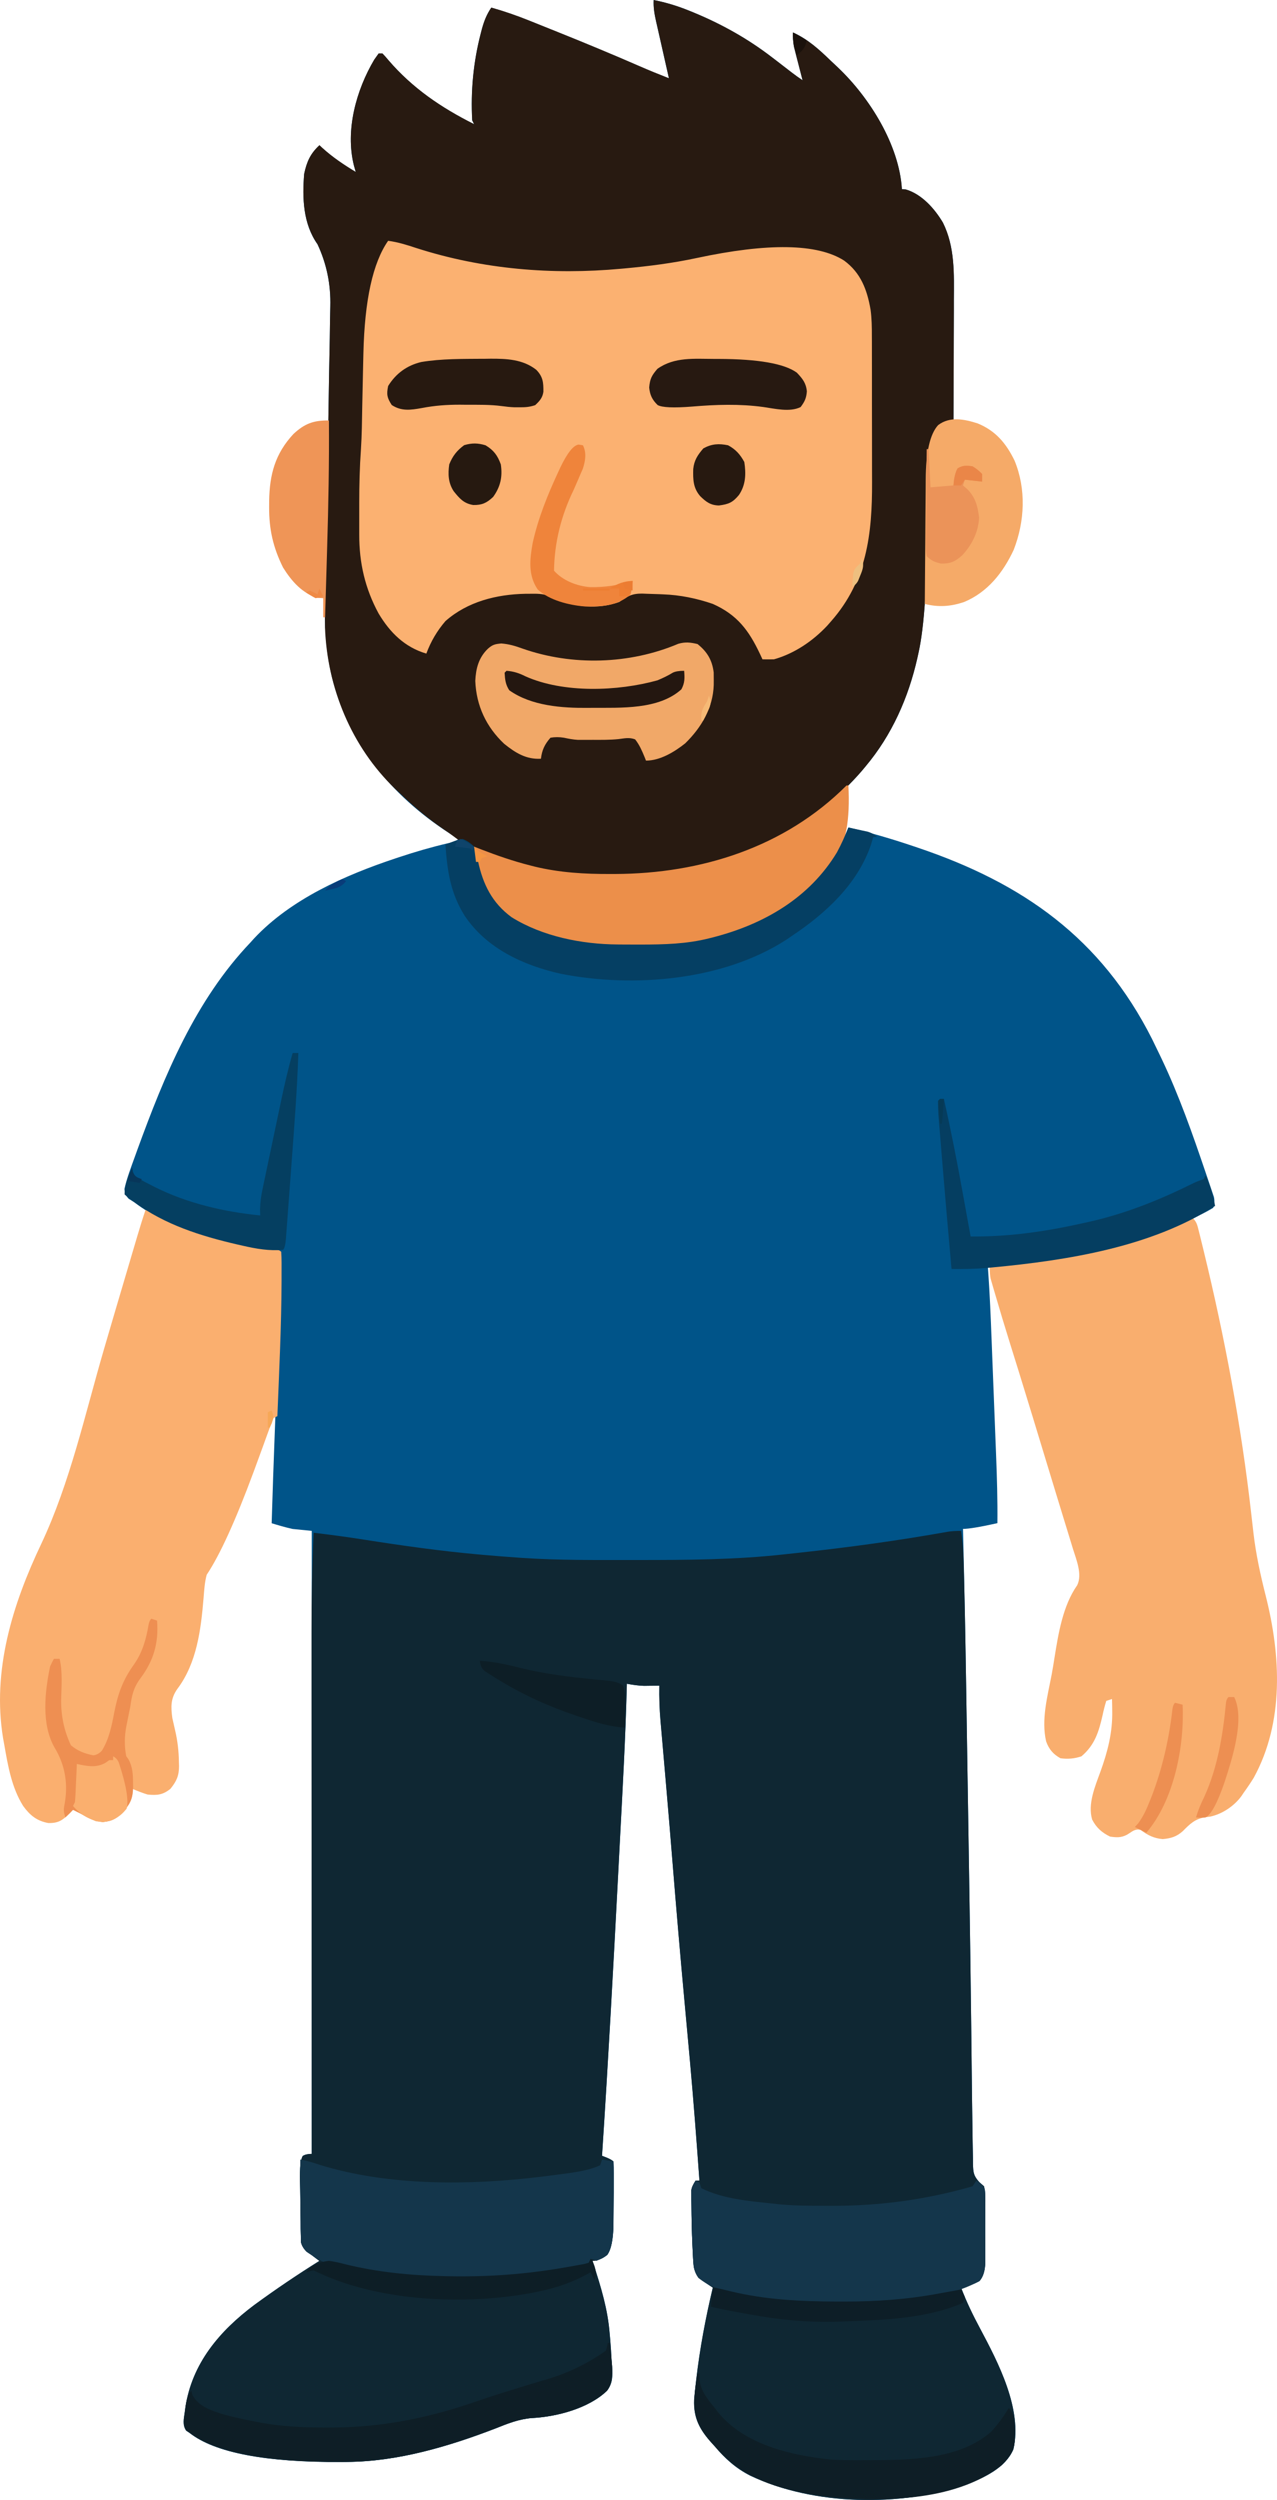 <?xml version="1.0" encoding="UTF-8"?>
<svg id="Layer_2" data-name="Layer 2" xmlns="http://www.w3.org/2000/svg" viewBox="0 0 668.65 1308.14">
  <defs>
    <style>
      .cls-1 {
        fill: #053f61;
      }

      .cls-2 {
        fill: #07365a;
      }

      .cls-3 {
        fill: #0d1e27;
      }

      .cls-4 {
        fill: #271911;
      }

      .cls-5 {
        fill: #0f446b;
      }

      .cls-6 {
        fill: #005489;
      }

      .cls-7 {
        fill: #14364b;
      }

      .cls-8 {
        fill: #f9ae6e;
      }

      .cls-9 {
        fill: #053e61;
      }

      .cls-10 {
        fill: #ef9557;
      }

      .cls-11 {
        fill: #093c79;
      }

      .cls-12 {
        fill: #261910;
      }

      .cls-13 {
        fill: #281a11;
      }

      .cls-14 {
        fill: #0f2733;
      }

      .cls-15 {
        fill: #0e1e26;
      }

      .cls-16 {
        fill: #fbb171;
      }

      .cls-17 {
        fill: #0d1e26;
      }

      .cls-18 {
        fill: #241710;
      }

      .cls-19 {
        fill: #f59643;
      }

      .cls-20 {
        fill: #faaf6f;
      }

      .cls-21 {
        fill: #ea8648;
      }

      .cls-22 {
        fill: #ef8a46;
      }

      .cls-23 {
        fill: #ef843b;
      }

      .cls-24 {
        fill: #063a56;
      }

      .cls-25 {
        fill: #eb9359;
      }

      .cls-26 {
        fill: #ec8f4a;
      }

      .cls-27 {
        fill: #f6ba76;
      }

      .cls-28 {
        fill: #ee7e32;
      }

      .cls-29 {
        fill: #053f63;
      }

      .cls-30 {
        fill: #eebf7f;
      }

      .cls-31 {
        fill: #f1a868;
      }

      .cls-32 {
        fill: #ee8f52;
      }

      .cls-33 {
        fill: #f7a857;
      }

      .cls-34 {
        fill: #1a110b;
      }

      .cls-35 {
        fill: #ed8f52;
      }

      .cls-36 {
        fill: #f5aa68;
      }

      .cls-37 {
        fill: #ec7c32;
      }

      .cls-38 {
        fill: #faaf6e;
      }

      .cls-39 {
        fill: #271910;
      }
    </style>
  </defs>
  <g id="Layer_1-2" data-name="Layer 1">
    <path class="cls-6" d="M342.23,0c6.42,1.28,12.31,3.04,18.38,5.5.86.35,1.72.7,2.61,1.06,14.79,6.13,28.33,13.69,41.02,23.44.6.46,1.19.91,1.81,1.38,2.86,2.18,5.71,4.38,8.55,6.59,1.83,1.41,3.72,2.75,5.64,4.03-.15-.58-.3-1.16-.46-1.76-.69-2.64-1.36-5.29-2.04-7.93q-.36-1.37-.72-2.76l-.68-2.69-.63-2.46c-.48-2.52-.54-4.84-.46-7.4,7.71,3.52,13.53,8.76,19.54,14.59,1.35,1.3,2.72,2.58,4.1,3.86,16.46,15.66,31.94,40.37,33.36,63.55.66.04,1.32.08,2,.12,8.36,2.44,15.16,10.07,19.48,17.38,6.36,12.8,5.8,26.78,5.72,40.71,0,1.82,0,3.64,0,5.46,0,4.75-.03,9.49-.05,14.24-.02,4.86-.03,9.72-.04,14.58-.02,9.5-.06,19.01-.1,28.51-1.11.45-2.21.9-3.36,1.36-3.96,1.78-5.4,2.98-7.64,6.64-1.62,4.8-2.26,9-2.29,14.05,0,.67-.01,1.34-.02,2.02-.01,1.44-.02,2.88-.03,4.32,0,2.3-.03,4.61-.05,6.91-.05,4.92-.08,9.83-.11,14.75q-.33,51.37-4.75,71.25c-.22,1-.44,2-.66,3.02-4.71,20.78-13.32,40.25-27.09,56.66q-1.06,1.27-2.14,2.56c-23.13,26.62-55.25,44.79-89.86,51.44q-1.16.22-2.35.45c-36.22,6.58-76.04,4.27-109.65-11.45.66,12.95,5.67,23.9,14.96,32.89,18.38,15.65,46.22,17.52,69.23,17.42.82,0,1.63,0,2.47,0,11.98-.05,23.66-.36,35.34-3.31q1.1-.27,2.21-.55c26.53-6.84,50.35-20.55,64.79-44.45,2.29-4.21,4.18-8.57,6-13,11.43,2.68,22.56,5.94,33.69,9.69.79.26,1.57.53,2.38.8,55.38,18.62,96.29,47.5,122.93,100.26,1.35,2.74,2.68,5.49,4,8.25.35.73.7,1.46,1.06,2.22,9.11,19.18,16.13,39.18,22.94,59.27.45,1.34.91,2.68,1.37,4.01.64,1.86,1.26,3.73,1.89,5.6.36,1.07.72,2.14,1.09,3.24q.65,2.67-.35,5.67c-2.3,1.39-4.52,2.59-6.94,3.75-.72.35-1.44.7-2.18,1.06-33.5,15.99-71.9,24.25-108.88,26.19.06.81.12,1.62.18,2.46.85,11.98,1.32,23.97,1.79,35.98.09,2.25.18,4.5.26,6.75.18,4.69.37,9.38.55,14.08.23,5.97.47,11.94.7,17.92.18,4.64.36,9.28.54,13.92.09,2.2.17,4.4.26,6.6.48,12.11.84,24.19.71,36.31q-13.5,3-18,3c.03,1.11.05,2.22.08,3.36.64,26.92,1.17,53.84,1.59,80.77.08,4.95.16,9.9.23,14.85.13,8.34.26,16.68.39,25.01.13,8.35.26,16.71.4,25.06.2,12.31.39,24.61.58,36.92.02,1.01.03,2.01.05,3.05.36,22.84.69,45.68.95,68.53.02,1.9.04,3.8.07,5.7.08,7.18.16,14.36.24,21.54.09,9.1.2,18.2.35,27.3.04,2.53.07,5.06.1,7.6.04,3.25.1,6.51.18,9.76,0,.92,0,1.83.01,2.78.14,4.44.22,6.14,3.28,9.56.82.73,1.64,1.46,2.49,2.2q.63,2.36.65,4.82c.02.93.03,1.86.05,2.81q-.02,1.48-.03,3c0,1.03,0,2.05.01,3.11,0,2.17,0,4.33-.03,6.5-.03,3.32,0,6.63.03,9.95,0,2.11,0,4.21-.02,6.32.01.99.02,1.98.03,3.01q-.12,6.87-3.11,10.1c-3.25,1.75-6,2.55-9.58,3.4,2.82,7.43,6.19,14.38,9.94,21.38,9.52,17.86,22.28,42.26,17.46,63.25-4.24,9.76-15.06,14.64-24.4,18.38-34.84,11.8-79.93,11.21-113.38-4.62-7.58-3.85-13.14-8.87-18.62-15.38-.47-.52-.95-1.04-1.43-1.57-6.35-7.01-9.76-13.08-9.35-22.78.2-2.56.48-5.1.78-7.65.12-1.05.23-2.09.36-3.17,1.89-16.15,4.89-32.02,8.64-47.83-.95-.63-1.91-1.26-2.89-1.91-4.15-2.79-6.1-4.2-7.11-9.09-.14-1.33-.24-2.66-.32-3.99-.04-.78-.08-1.55-.13-2.36-.04-.83-.08-1.67-.12-2.53q-.06-1.3-.12-2.63c-.3-6.85-.45-13.7-.5-20.56-.01-.95-.03-1.89-.04-2.86q0-1.32,0-2.67c0-.78,0-1.56-.01-2.36q.24-2.04,2.24-5.04h2c-1.49-20.76-3.08-41.52-4.94-62.25-.08-.94-.17-1.88-.26-2.85-.83-9.27-1.68-18.53-2.54-27.79-2.26-24.45-4.35-48.92-6.33-73.39-1.03-12.77-2.08-25.54-3.19-38.3-.18-2.06-.36-4.12-.53-6.17-.56-6.49-1.12-12.99-1.69-19.48-.2-2.34-.4-4.68-.61-7.02-.09-1.05-.19-2.09-.28-3.17-.53-6.21-.75-12.34-.63-18.57-.72.01-1.45.02-2.2.04q-1.45.01-2.93.03c-.95.01-1.9.02-2.88.04-3.08-.1-5.97-.53-8.99-1.1-.01.6-.03,1.2-.04,1.82-.69,26.68-2.18,53.32-3.58,79.97-.32,6.02-.63,12.04-.94,18.07-2.55,49.07-5.21,98.12-8.44,147.14q1.21.46,2.44.94,2.56,1.06,3.56,2.06c.1,2.04.13,4.09.13,6.13,0,1.27,0,2.55,0,3.86,0,1.38,0,2.75-.01,4.13q0,1.03,0,2.08c-.02,4.6-.06,9.2-.12,13.8,0,.92-.01,1.84-.02,2.79q-.15,11.89-3.23,16.08c-2.83,2.18-4.32,2.58-7.75,3.12.2.62.4,1.24.61,1.87,3.88,12.01,7.41,23.49,8.39,36.13.11,1.19.22,2.38.33,3.6.29,3.47.49,6.93.67,10.4.09,1.09.18,2.18.27,3.3.26,4.89.42,8.64-2.64,12.64-9.68,9.32-26.47,13.68-39.61,14.32-6.71.59-12.43,2.87-18.64,5.36-24.72,9.51-51.3,17.42-78.01,17.58q-1.19.01-2.4.02-60.03.41-79.96-15.22-.88-.59-1.78-1.19c-2.03-3.01-1.2-6.2-.72-9.62.1-.76.2-1.51.3-2.29,3.42-23.22,17.93-40.23,36.2-53.89,11.06-8.08,22.39-15.74,34-23-.56-.41-1.11-.82-1.69-1.25-.76-.58-1.53-1.16-2.31-1.75-.86-.57-1.72-1.14-2.6-1.73q-2.4-2.27-3.06-5.12c-.02-1.09-.03-2.17-.05-3.29-.03-1.21-.06-2.42-.09-3.67,0-1.28-.01-2.56-.02-3.88-.02-1.3-.04-2.6-.07-3.95-.04-2.6-.07-5.19-.09-7.79-.03-3.06-.09-6.11-.18-9.16q-.24-10.83,1.48-13.34,1.67-1.07,4.67-1.07v-326c-3.3-.33-6.6-.66-10-1-2.06-.46-4.1-.97-6.12-1.56-.93-.27-1.86-.54-2.82-.82q-1.02-.31-2.05-.62c.49-16.05,1.03-32.1,1.65-48.15.1-2.56.2-5.13.3-7.69.07-1.74.13-3.47.2-5.21.03-.86.07-1.73.1-2.62.17-4.39.34-8.77.52-13.16.87-21.74,1.46-43.41,1.23-65.17-.66-.1-1.31-.21-1.99-.32-25.92-4.14-52.67-9.46-74.01-25.68-.95-.59-1.9-1.19-2.88-1.8q-2.12-2.2-2.2-5.16c1.29-5.69,3.41-11.19,5.39-16.66.44-1.23.89-2.45,1.34-3.72,14.17-38.92,30.37-78.3,59.35-108.66.6-.66,1.19-1.32,1.8-2,19.36-20.65,47.68-33.11,74.01-41.88.69-.23,1.37-.46,2.08-.69,8.31-2.76,16.64-5.18,25.16-7.18q3.25-.57,5.95-2.25c-.63-.38-1.26-.76-1.91-1.14-31.59-19.43-55.53-47.54-64.6-83.94-2.66-11.41-3.64-22.6-3.61-34.29,0-1.07,0-2.15,0-3.25,0-2.27,0-4.54,0-6.81,0-3.37,0-6.74,0-10.11,0-11.23.16-22.43.61-33.65.75-20.06,1.13-40.12,1.42-60.19.09-6.42.2-12.83.34-19.25.14-6.3.24-12.59.31-18.89.03-2.37.08-4.74.15-7.12q.46-17.29-6.72-32.58c-7.57-10.72-8-24.18-6.97-36.79,1.34-6.33,3.22-10.59,8-15,.45.42.9.85,1.36,1.29,5.46,4.98,11.32,8.9,17.64,12.71-.32-1.16-.64-2.31-.98-3.5-4.57-18.4,1.22-39.33,10.66-55.25q1.14-1.61,2.31-3.25h2q1.45,1.47,3.12,3.5c12.56,14.63,27.69,24.91,44.88,33.5-.33-.66-.66-1.32-1-2-.85-15.27.6-30.58,4.44-45.38.21-.79.41-1.58.62-2.4,1.15-4.16,2.48-7.62,4.94-11.23,6.77,1.92,13.31,4.18,19.84,6.81.91.36,1.82.73,2.76,1.1,2.93,1.17,5.86,2.35,8.78,3.53,1,.4,2,.8,3.03,1.21,14.45,5.8,28.81,11.74,43.08,17.97,5.13,2.24,10.31,4.34,15.52,6.38-.24-1.06-.48-2.13-.73-3.23-.9-3.96-1.79-7.92-2.68-11.88-.39-1.71-.77-3.42-1.16-5.14-.56-2.46-1.12-4.93-1.67-7.39-.17-.76-.35-1.52-.53-2.31-.83-3.75-1.43-7.21-1.22-11.06Z"/>
    <path class="cls-14" d="M503.23,801c1.19,7.76,1.32,15.54,1.52,23.37.04,1.55.08,3.1.12,4.65.47,18.06.75,36.13,1.03,54.19.08,4.97.16,9.95.23,14.92.13,8.39.26,16.78.39,25.17.13,8.42.26,16.83.4,25.25.2,12.37.39,24.73.58,37.1q.02,1.52.05,3.07c.36,22.95.69,45.91.95,68.86.02,1.9.04,3.8.07,5.7q.16,14.36.24,21.53c.09,9.09.2,18.18.35,27.28.04,2.53.07,5.06.1,7.59.04,3.25.1,6.51.18,9.76,0,.92,0,1.83.01,2.78.14,4.44.22,6.15,3.28,9.56.82.73,1.64,1.46,2.49,2.2q.63,2.36.65,4.82c.02.93.03,1.86.05,2.81-.01.99-.02,1.98-.03,3,0,1.03,0,2.05.01,3.11,0,2.17,0,4.33-.03,6.5-.03,3.32,0,6.63.03,9.95,0,2.11,0,4.21-.02,6.32.01.99.02,1.98.03,3.01q-.12,6.87-3.11,10.1c-3.25,1.75-6,2.55-9.58,3.4,2.82,7.43,6.19,14.38,9.94,21.38,9.52,17.86,22.28,42.26,17.46,63.25-4.24,9.76-15.06,14.64-24.4,18.38-34.84,11.8-79.93,11.21-113.38-4.62-7.58-3.85-13.14-8.87-18.62-15.38-.47-.52-.95-1.04-1.43-1.57-6.35-7.01-9.76-13.08-9.35-22.78.2-2.56.48-5.1.78-7.65.12-1.05.23-2.09.36-3.17,1.89-16.15,4.89-32.02,8.64-47.83-.95-.63-1.91-1.26-2.89-1.91-4.15-2.79-6.1-4.2-7.11-9.09-.14-1.33-.24-2.66-.32-3.99-.04-.78-.08-1.55-.13-2.36q-.06-1.25-.12-2.53t-.12-2.63c-.3-6.85-.45-13.7-.5-20.56-.01-.95-.03-1.89-.04-2.86q0-1.32,0-2.67c0-.78,0-1.56-.01-2.36q.24-2.04,2.24-5.04h2c-1.49-20.76-3.08-41.52-4.94-62.25-.08-.94-.17-1.88-.26-2.85-.83-9.27-1.68-18.53-2.54-27.79-2.26-24.45-4.35-48.92-6.33-73.39-1.03-12.77-2.08-25.54-3.19-38.3-.18-2.06-.36-4.12-.53-6.17-.56-6.49-1.12-12.99-1.69-19.48-.2-2.34-.4-4.68-.61-7.02-.09-1.05-.19-2.09-.28-3.17-.53-6.21-.75-12.34-.63-18.57-.72.01-1.45.02-2.2.04-.97,0-1.93.02-2.93.03-.95.01-1.9.02-2.88.04-3.08-.1-5.97-.53-8.99-1.1-.01.6-.03,1.2-.04,1.82-.69,26.68-2.18,53.32-3.58,79.97-.32,6.02-.63,12.04-.94,18.07-2.55,49.07-5.21,98.12-8.44,147.14.8.31,1.61.62,2.44.94q2.56,1.06,3.56,2.06c.1,2.04.13,4.09.13,6.13,0,1.27,0,2.55,0,3.86,0,1.38,0,2.75-.01,4.13q0,1.03,0,2.08c-.02,4.6-.06,9.2-.12,13.8,0,.92-.01,1.84-.02,2.79q-.15,11.89-3.23,16.08c-2.83,2.18-4.32,2.58-7.75,3.12.2.62.4,1.24.61,1.87,3.88,12.01,7.41,23.49,8.39,36.13.11,1.19.22,2.38.33,3.6.29,3.47.49,6.93.67,10.4.09,1.09.18,2.18.27,3.3.26,4.89.42,8.64-2.64,12.64-9.68,9.32-26.47,13.68-39.61,14.32-6.71.59-12.43,2.87-18.64,5.36-24.72,9.51-51.3,17.42-78.01,17.58-.79,0-1.59.01-2.4.02q-60.03.41-79.96-15.22c-.59-.39-1.17-.78-1.78-1.19-2.03-3.01-1.2-6.2-.72-9.62.1-.76.2-1.51.3-2.29,3.42-23.22,17.93-40.23,36.2-53.89,11.06-8.08,22.39-15.74,34-23-.56-.41-1.11-.83-1.69-1.25-.76-.58-1.53-1.15-2.31-1.75q-1.29-.85-2.6-1.73-2.4-2.27-3.06-5.12c-.02-1.09-.03-2.17-.05-3.29q-.04-1.81-.09-3.67c0-1.28-.01-2.56-.02-3.88-.02-1.3-.04-2.6-.07-3.95-.04-2.6-.07-5.19-.09-7.79-.03-3.06-.09-6.11-.18-9.16q-.24-10.83,1.48-13.34,1.67-1.07,4.67-1.07c0-.62,0-1.25,0-1.89-.02-37.02-.04-74.04-.05-111.06,0-4.46,0-8.92,0-13.37,0-.89,0-1.77,0-2.69,0-14.32-.01-28.63-.02-42.95,0-14.72-.01-29.44-.02-44.16,0-9.06,0-18.12-.01-27.19,0-6.24,0-12.48,0-18.71,0-3.58,0-7.17,0-10.75-.03-17.44.3-34.82,1.12-52.23,8.79,1.04,17.55,2.21,26.3,3.59,20.07,3.15,40.09,5.99,60.33,7.79.88.08,1.76.16,2.67.24,5.9.52,11.8.98,17.71,1.39q1.14.08,2.3.16c19.11,1.28,38.31,1.09,57.45,1.09.89,0,1.78,0,2.7,0,25.84,0,51.55-.11,77.26-2.99,2.42-.27,4.85-.53,7.28-.79,26.17-2.84,52.33-6.41,78.24-11.04q2.77-.42,6.77-.42Z"/>
    <path class="cls-13" d="M342.23,0c6.42,1.28,12.31,3.04,18.38,5.5.86.35,1.72.7,2.61,1.06,14.79,6.13,28.33,13.69,41.02,23.44.6.46,1.19.91,1.81,1.38,2.86,2.18,5.71,4.38,8.55,6.59,1.83,1.41,3.72,2.75,5.64,4.03-.15-.58-.3-1.16-.46-1.76-.69-2.64-1.36-5.29-2.04-7.93q-.36-1.37-.72-2.76l-.68-2.69-.63-2.46c-.48-2.52-.54-4.84-.46-7.4,7.71,3.52,13.53,8.76,19.54,14.59,1.35,1.3,2.72,2.58,4.1,3.86,16.46,15.66,31.94,40.37,33.36,63.55.66.04,1.32.08,2,.12,8.36,2.44,15.16,10.07,19.48,17.38,6.36,12.8,5.8,26.78,5.72,40.71,0,1.82,0,3.64,0,5.46,0,4.75-.03,9.49-.05,14.24-.02,4.86-.03,9.72-.04,14.58-.02,9.5-.06,19.01-.1,28.51-1.11.45-2.21.9-3.36,1.36-3.96,1.78-5.4,2.98-7.64,6.64-1.62,4.8-2.26,9-2.29,14.05,0,.67-.01,1.34-.02,2.02-.01,1.44-.02,2.88-.03,4.32,0,2.3-.03,4.61-.05,6.91-.05,4.92-.08,9.83-.11,14.75q-.33,51.37-4.75,71.25c-.22,1-.44,2-.66,3.02-4.71,20.78-13.32,40.25-27.09,56.66q-1.06,1.27-2.14,2.56c-23.13,26.62-55.25,44.79-89.86,51.44-.78.15-1.55.3-2.35.45-37.79,6.87-86.15,5.35-119.34-16.27-1.44-1.05-2.88-2.12-4.31-3.19-1.06-.73-2.13-1.46-3.23-2.21-8.24-5.66-15.59-11.85-22.77-18.79-.79-.74-1.58-1.48-2.39-2.24-22.83-21.87-35.6-52.99-36.7-84.47-.04-2.89-.04-5.77-.04-8.66,0-1.07,0-2.15,0-3.25,0-2.27,0-4.54,0-6.81,0-3.37,0-6.74,0-10.11,0-11.23.16-22.43.61-33.65.75-20.06,1.13-40.12,1.42-60.19.09-6.42.2-12.83.34-19.25.14-6.3.24-12.59.31-18.89.03-2.37.08-4.74.15-7.12q.46-17.29-6.72-32.58c-7.57-10.72-8-24.18-6.97-36.79,1.34-6.33,3.22-10.59,8-15,.45.42.9.85,1.36,1.29,5.46,4.98,11.32,8.9,17.64,12.71-.32-1.16-.64-2.31-.98-3.5-4.57-18.4,1.22-39.33,10.66-55.25.76-1.07,1.53-2.15,2.31-3.25h2q1.45,1.47,3.12,3.5c12.56,14.63,27.69,24.91,44.88,33.5-.33-.66-.66-1.32-1-2-.85-15.27.6-30.58,4.44-45.38.21-.79.41-1.58.62-2.4,1.15-4.16,2.48-7.62,4.94-11.23,6.77,1.92,13.31,4.18,19.84,6.81q1.36.54,2.76,1.1c2.93,1.17,5.86,2.35,8.78,3.53,1,.4,2,.8,3.03,1.21,14.45,5.8,28.81,11.74,43.08,17.97,5.13,2.24,10.31,4.34,15.52,6.38-.24-1.06-.48-2.13-.73-3.23-.9-3.96-1.79-7.92-2.68-11.88-.39-1.71-.77-3.42-1.16-5.14-.56-2.46-1.12-4.93-1.67-7.39-.17-.76-.35-1.52-.53-2.31-.83-3.75-1.43-7.21-1.22-11.06Z"/>
    <path class="cls-16" d="M203.23,126c5.18.69,9.88,2.18,14.81,3.81,34.71,11.12,71,14.14,107.19,10.81.69-.06,1.38-.13,2.1-.19,12.54-1.16,24.93-2.74,37.26-5.38q56.44-12.08,77.39,1.29c8.76,6.44,12.06,15.3,13.86,25.7.63,4.65.69,9.24.68,13.93q0,1.55.02,3.14c.01,3.39.01,6.78.01,10.18,0,2.38,0,4.77.01,7.15,0,4.99,0,9.98,0,14.97,0,6.35.01,12.7.03,19.05.01,4.93.02,9.85.01,14.78,0,2.34,0,4.68.02,7.01.1,27.15-2.76,51.59-21.38,72.75q-1.02,1.16-2.05,2.34c-7.53,8.06-17.26,14.66-27.95,17.66-2,.04-4,.04-6,0-.42-.92-.85-1.84-1.29-2.78-5.82-12.31-11.85-20.48-24.71-26.22-8.35-2.88-17.18-4.69-26-5-.65-.03-1.3-.06-1.98-.09-2.26-.1-4.52-.16-6.77-.22-.72-.03-1.44-.06-2.19-.09-5.31-.06-7.84,1.36-12.06,4.4-11.73,4.19-23.64,2.49-35-2-.62-.37-1.24-.73-1.88-1.11-3.24-1.35-6.48-1.23-9.94-1.2-.75,0-1.5,0-2.27.01-15.16.3-30.34,4.08-41.92,14.3-4.41,5.15-7.65,10.65-10,17-11.34-3.34-19.05-11.03-25-21-7.1-13.1-10.17-26.48-10.13-41.31,0-.88,0-1.77,0-2.68,0-1.87,0-3.74,0-5.6,0-2.8,0-5.61,0-8.41,0-9.32.23-18.55.89-27.85.5-7.58.55-15.19.69-22.79.09-4.87.2-9.73.31-14.6q.03-1.42.06-2.87c.06-2.63.12-5.26.18-7.89.02-.71.03-1.41.05-2.14q.96-41.7,12.95-58.86Z"/>
    <path class="cls-8" d="M624.23,637c2.38,2.38,2.64,3.78,3.45,7.02.27,1.06.54,2.13.81,3.23q.43,1.77.87,3.57t.92,3.77c11,45.24,19.69,91.32,24.9,137.6.31,2.71.62,5.42.93,8.13.08.66.15,1.32.23,2,1.31,11.11,3.64,21.76,6.38,32.59,7.92,31.29,9.77,66.1-6.25,95.32-1.65,2.68-3.39,5.24-5.23,7.78-.4.59-.79,1.18-1.2,1.79-3.81,5.22-10.02,9.41-16.35,10.75-.83.11-1.66.22-2.51.34-5.36.79-8.11,3.46-11.83,7.25-3.3,2.94-6.18,3.79-10.54,4.19-4.61-.4-7.81-2.01-11.5-4.75q-2.36-.9-5.38,1.31c-.6.38-1.21.76-1.83,1.15-3.09,1.62-5.46,1.47-8.86.98-4.26-2.09-7.19-4.63-9.38-8.91-2.42-8.16,1.55-17.43,4.32-25.03,3.8-10.49,6.41-20.59,6.19-31.81-.02-1.19-.04-2.38-.05-3.61-.02-.87-.05-1.74-.07-2.64-.99.33-1.98.66-3,1-.79,2.54-1.4,4.97-1.94,7.56-1.97,8.56-4.05,15.51-11.06,21.44-3.72,1.24-7.13,1.53-11,1-3.8-2.11-6-4.69-7.49-8.81-2.66-11.5.79-23.86,2.94-35.19.53-2.9,1.01-5.8,1.46-8.71,2.02-12.59,4.37-27.16,11.87-37.82,2.79-5.65-.44-13.31-2.23-19.04-.25-.82-.5-1.63-.75-2.48-.82-2.69-1.65-5.39-2.48-8.08-.59-1.91-1.17-3.83-1.76-5.74-1.23-4.02-2.46-8.03-3.69-12.05-1.81-5.89-3.6-11.78-5.39-17.68-4.64-15.31-9.3-30.63-14.04-45.91-.29-.94-.58-1.87-.88-2.84-1.37-4.41-2.74-8.82-4.12-13.22-2.69-8.61-5.3-17.24-7.81-25.9-.26-.89-.53-1.79-.8-2.71q-.36-1.25-.73-2.53c-.21-.74-.43-1.47-.65-2.23q-.46-2.07-.46-6.07c6.38-1,12.75-1.98,19.16-2.82,16.93-2.27,33.33-5.83,49.84-10.18.86-.22,1.72-.45,2.6-.68,11.85-3.12,23.1-7.6,34.4-12.32Z"/>
    <path class="cls-20" d="M76.23,633c1.02.51,2.04,1.02,3.09,1.54,20.48,10.04,42.11,16.17,64.75,19.1q2.17.36,3.17,1.36c.28,3.84.19,7.71.19,11.56,0,1.26,0,2.52,0,3.82-.08,23.55-1.26,47.09-2.19,70.62q-.99.5-2,1c-.99,2.33-1.88,4.63-2.72,7.02-.54,1.48-1.08,2.97-1.62,4.45q-.42,1.17-.85,2.37c-1.46,4.04-2.94,8.07-4.43,12.1-.29.79-.59,1.59-.89,2.41q-14.14,38.13-24.49,53.65c-1.1,3.98-1.31,8.09-1.65,12.19-1.37,16.43-3.5,33.99-13.73,47.56-3.53,4.98-3.44,9.33-2.62,15.25.48,2.21.98,4.42,1.5,6.62,1.27,5.52,1.86,10.73,1.94,16.38.02.71.04,1.41.07,2.14-.02,5.09-1.33,7.94-4.5,11.86-3.96,3.21-6.98,3.51-12,3-2.76-.84-5.33-1.88-8-3q.09,1.08.19,2.19c-.38,5.68-4.12,9.14-8.19,12.81-3.56,2.49-6.74,2.43-11,2-2.8-1.11-5.38-2.52-8-4-1.33-.67-2.66-1.34-4-2-.56.6-1.11,1.2-1.69,1.81-3.83,3.62-5.82,5.21-11.25,5.12-6.02-1.1-9.65-4.06-13.19-8.94-6.04-9.68-7.94-20.92-9.88-32-.21-1.14-.42-2.29-.63-3.47-5.81-35.4,4.9-69.97,19.98-101.66,15.09-32,22.93-67.91,32.83-101.8,3.94-13.48,7.91-26.95,11.9-40.41,1.03-3.46,2.05-6.92,3.07-10.38.62-2.09,1.24-4.18,1.86-6.27q.41-1.4.84-2.83c1.31-4.42,2.66-8.81,4.16-13.18Z"/>
    <path class="cls-7" d="M157.23,1130c3.59.64,6.87,1.62,10.31,2.81,35.98,11.12,78.52,10.76,115.69,6.19.94-.11,1.87-.22,2.84-.34,2.83-.35,5.65-.72,8.48-1.1.83-.11,1.66-.22,2.52-.33,5.76-.84,11.85-1.78,17.17-4.23.33-.99.66-1.98,1-3,1.98.33,3.96.66,6,1,.06,10,.07,20,0,30q0,1.38-.02,2.8-.15,11.9-3.36,16.08-2.62,2.12-5.62,3.12c-.99-.33-1.98-.66-3-1-.33.99-.66,1.98-1,3-25.52,4.94-50.01,7.55-76,7-.86-.01-1.71-.03-2.59-.04q-52.63-1.02-66.41-11.96c-.85-.57-1.71-1.14-2.59-1.72q-2.41-2.28-3.07-5.12c-.02-1.09-.03-2.17-.05-3.29-.03-1.21-.06-2.42-.09-3.67,0-1.28-.01-2.56-.02-3.88-.02-1.3-.05-2.6-.07-3.94-.06-3.79-.09-7.58-.11-11.37,0-1-.02-2-.03-3.02-.04-4.66-.04-9.32.03-13.98Z"/>
    <path class="cls-7" d="M364.23,1141l2,1c.33.99.66,1.98,1,3,11.42,5.61,24.53,6.68,37,8,.84.1,1.67.19,2.53.29,8.37.88,16.75.91,25.16.9.77,0,1.54,0,2.33,0q38.51.35,74.98-10.19c.66-.99,1.32-1.98,2-3q3.85,2.37,4.51,5.12c0,.82.01,1.63.02,2.47q.02,1.39.05,2.81c0,1,0,2-.02,3.03,0,1.03.01,2.06.02,3.12,0,2.18,0,4.36,0,6.53-.01,3.33.02,6.67.06,10,0,2.12,0,4.23,0,6.35.01,1,.03,2,.04,3.02q-.09,6.92-3.04,10.12c-10.36,5.61-21.08,7.86-32.63,9.43-1.16.17-2.32.34-3.51.52-11.25,1.56-22.4,1.79-33.75,1.74-3.03-.01-6.07,0-9.1.01q-51.58.04-68.2-13.34c-2.27-3.05-2.55-6.2-2.75-9.93-.04-.78-.08-1.55-.13-2.36-.04-.83-.08-1.67-.12-2.53-.04-.87-.08-1.73-.12-2.63-.3-6.85-.45-13.7-.5-20.56-.01-.95-.03-1.89-.04-2.86,0-.88,0-1.76,0-2.67q0-1.17-.01-2.36.24-2.04,2.24-5.04Z"/>
    <path class="cls-26" d="M443.23,411h1q1.44,27.06-7,38c-.82,1.16-1.64,2.33-2.46,3.5-18.19,25.2-45.72,36.66-75.54,41.85-8.21,1.12-16.6.9-24.87.9-.83,0-1.66,0-2.51,0-12.08-.02-23.85-.24-35.62-3.25q-1.05-.27-2.11-.54c-15.48-4.08-30.16-10.29-39.26-24.15-3.99-7.24-7.03-15.98-6.62-24.31q1.71.67,3.45,1.36c8.49,3.27,16.97,6.23,25.8,8.46q1.13.29,2.28.59c13.24,3.21,26.41,3.98,39.97,3.91.78,0,1.57,0,2.38,0,44.93-.18,88.75-13.93,121.12-46.31Z"/>
    <path class="cls-31" d="M365.23,337c5.07,4.03,7.69,8.45,8.47,14.88.03,1.41.04,2.83.03,4.24,0,.74,0,1.49-.01,2.26-.36,12.06-6.45,22.28-14.93,30.58-5.72,4.56-13.19,9.04-20.55,9.04-.24-.61-.48-1.23-.73-1.86-1.39-3.35-2.69-6.41-4.95-9.26-3.05-1.16-5.54-.53-8.72-.14-4.45.45-8.88.41-13.35.39-.92,0-1.84,0-2.79.01-.89,0-1.78,0-2.7,0-.8,0-1.59,0-2.41,0-2.53-.14-4.87-.6-7.35-1.13q-3.54-.58-7,0c-3.03,3.42-4.47,6.47-5,11-7.74.45-13.35-3.07-19.28-7.83-9.4-8.88-14.56-19.89-15.1-32.86.3-6.56,1.79-12.24,6.62-16.88,2.45-2.15,3.72-2.43,7.02-2.74,4.06.33,7.28,1.29,11.1,2.68,26.1,9.15,56.09,8.28,81.58-2.52,3.74-1.05,6.29-.74,10.04.14Z"/>
    <path class="cls-29" d="M444.23,433c2.13.45,4.25.91,6.38,1.38,1.18.26,2.37.51,3.59.77q3.04.85,5.04,2.85h-2c-.37,1.26-.74,2.52-1.12,3.81-7.06,20.9-23.98,36.29-41.88,48.19q-1.21.83-2.45,1.68c-33.21,21.47-80.11,25.34-118.1,17.87-19.63-4.38-39.02-13.28-50.45-30.48-7.42-11.84-9.04-23.43-10.01-37.07,2.96-1.34,5.8-2.42,9-3q3.43,1.34,6,4c.97,2.68,1.58,4.87,2.06,7.62,2.59,12.06,7.38,21.85,17.59,29.32,16.16,10.06,36.67,14.14,55.55,14.26q1.14.01,2.3.02c2.44.02,4.87.02,7.31.03q1.25,0,2.52,0c12.11-.02,23.87-.28,35.67-3.25.73-.18,1.46-.36,2.21-.55,26.53-6.84,50.35-20.55,64.79-44.45,2.29-4.21,4.22-8.55,6-13Z"/>
    <path class="cls-36" d="M511.92,221.56c9.43,3.86,14.9,10.41,19.31,19.44,6.15,14.95,5.37,31.75-.44,46.71-5.56,11.9-13.64,22.17-26.03,27.32-6.96,2.33-13.43,2.82-20.53.97.06-10.41.14-20.81.24-31.22.04-4.83.08-9.66.11-14.5.03-4.67.07-9.34.12-14.01.02-1.78.03-3.55.03-5.33q.08-21.53,6.5-28.51c6.22-4.69,13.73-3.09,20.69-.88Z"/>
    <path class="cls-15" d="M318.23,1226h1c.4,3,.73,5.98,1,9,.09,1,.18,2,.28,3.02q.46,8.89-2.65,12.91c-9.68,9.32-26.47,13.68-39.61,14.32-6.71.59-12.43,2.87-18.64,5.36-24.72,9.51-51.3,17.42-78.01,17.58-.79,0-1.59.01-2.4.02q-61.11.42-81.57-16.57-1.38-1.66-1.31-5.6c.19-1.54.39-3.08.61-4.62.09-.78.18-1.56.28-2.37q.75-5.79,3.03-8.07.25,1.08.5,2.19c3.11,5.82,9.17,7.87,15.19,9.88,5.92,1.7,11.9,2.95,17.94,4.12q1.29.25,2.6.51c11.45,2.12,22.84,2.55,34.46,2.56q1.08,0,2.18,0c25.51-.02,49.23-4.57,73.37-12.67q1.17-.39,2.37-.8c1.7-.57,3.41-1.15,5.11-1.73,5.92-1.99,11.87-3.86,17.85-5.67,1.54-.47,3.07-.94,4.61-1.41,2.28-.7,4.56-1.39,6.85-2.07q18.72-5.01,33.97-15.91.71-2.1,1-4Z"/>
    <path class="cls-15" d="M365.23,1242h1c.02,1.11.04,2.23.06,3.38.75,5.97,4.29,10.04,7.94,14.62.55.72,1.1,1.43,1.67,2.17,13.93,17.11,38.34,22.67,59.33,24.83,5.83.35,11.66.34,17.5.31q1.18,0,2.39,0c21.02-.09,47.44-.21,64.05-15.07,3.48-3.78,6.36-7.87,9.06-12.23,3.9,3.9,3.08,11.66,3.09,17.01-.26,5.66-3.06,9.22-6.97,13.05-25.03,19.5-64.64,19.28-94.56,15.75-21.28-2.83-41.33-8.92-55.56-25.81-.47-.52-.95-1.04-1.43-1.57-7-7.72-9.58-13.72-9.17-24.21.28-4.12.85-8.16,1.6-12.22Z"/>
    <path class="cls-9" d="M492.23,575h2c3.66,16.25,6.85,32.55,9.81,48.94.41,2.26.82,4.51,1.23,6.77.99,5.43,1.97,10.86,2.96,16.29,20.21.2,39.3-2.6,59-7q1.36-.3,2.75-.61c19.58-4.38,37.34-11.56,55.28-20.47q1.97-.92,4.97-1.92c.33-.66.66-1.32,1-2,2.46,5.25,3.9,10.31,5,16-33.39,21.58-77.53,28.51-116.56,32.19q-1.32.13-2.67.25c-6.27.55-12.48.65-18.77.56-1.72-18.99-3.35-37.99-4.92-57-.18-2.21-.36-4.41-.55-6.62-.26-3.12-.51-6.25-.77-9.37-.08-.94-.16-1.88-.24-2.84-.07-.87-.14-1.74-.21-2.64-.06-.76-.12-1.51-.19-2.29-.14-2.42-.22-4.81-.13-7.23l1-1Z"/>
    <path class="cls-10" d="M172.23,220c.16,22.19-.26,44.33-.93,66.51-.12,4.14-.24,8.28-.36,12.41-.23,8.03-.47,16.05-.71,24.08h-1v-10c-.83-.04-1.65-.08-2.5-.12-8.31-2.08-14.09-8.82-18.5-15.88-5.25-10.54-7.38-20.07-7.31-31.75,0-1.07.01-2.14.02-3.23.21-13.73,3.14-24.64,12.67-34.89,5.9-5.5,10.6-7.22,18.62-7.12Z"/>
    <path class="cls-1" d="M153.23,551h3c-.65,19.3-2.13,38.53-3.58,57.78-.35,4.66-.7,9.32-1.04,13.98-.27,3.61-.54,7.21-.81,10.82-.13,1.72-.26,3.44-.38,5.16-.17,2.38-.36,4.76-.54,7.14-.05.71-.1,1.42-.15,2.15q-.38,4.84-1.49,5.96c-7.19.65-13.96-.52-20.94-2.12-1-.22-1.99-.45-3.02-.68-19.29-4.46-37.95-10.35-54.04-22.2q-1.41-1.01-2.84-2.04c-.71-.65-1.43-1.3-2.16-1.96,0-5.22,1.82-9.36,4-14,.09.61.18,1.22.28,1.85.92,2.73,1.8,3.17,4.31,4.52.76.41,1.51.82,2.29,1.24q1.24.63,2.5,1.27c.85.44,1.71.88,2.58,1.33,17.05,8.5,36.15,12.91,55.04,14.79-.03-1.02-.05-2.03-.08-3.08.07-3.76.54-7.02,1.31-10.69.13-.64.26-1.27.4-1.93.43-2.09.88-4.17,1.32-6.25.31-1.47.61-2.93.92-4.4.64-3.07,1.29-6.13,1.94-9.2.83-3.9,1.65-7.8,2.46-11.7.63-3.03,1.27-6.05,1.91-9.08.3-1.44.6-2.87.91-4.31,1.72-8.19,3.58-16.31,5.91-24.36Z"/>
    <path class="cls-32" d="M79.23,847c.99.33,1.98.66,3,1,.94,11.55-1.73,20.88-8.69,30.19-3.63,4.9-4.5,8.87-5.31,14.81-.67,3.37-1.34,6.75-2.04,10.12q-1.6,8.02-.09,15.85c.37.51.74,1.01,1.12,1.53,2.29,4.09,2.42,8.09,2.44,12.69,0,.69.02,1.38.03,2.09-.1,6.02-1.96,9.06-5.9,13.41-3.44,3.1-5.2,4.16-9.81,4.69-4.65-.46-7.74-2.11-11.75-4.38-1.33-.67-2.66-1.34-4-2l-4,4c-.78-2.35-1.04-3.8-.54-6.26,2.11-10.65.58-20.88-5.02-30.12-7.13-12.23-5.21-29.35-2.44-42.62q1.07-2.41,2-4h3c1.59,7.01.98,14.22.79,21.35q-.17,12.73,5.11,23.88c3.51,2.95,7.31,4.43,11.79,5.27q2.49-.34,4.44-2.44c3.76-6.14,5.13-12.96,6.46-19.97,1.9-9.78,4.52-17.07,10.33-25.13,4.52-6.44,6.41-13.36,7.69-21.04q.39-1.93,1.39-2.93Z"/>
    <path class="cls-4" d="M374.17,187.81c.69,0,1.38,0,2.09,0q31.16.09,40.97,7.18c2.99,3.14,4.86,5.47,5.25,9.81-.28,3.58-1.13,5.33-3.25,8.19-5.61,2.81-13.51.84-19.44,0-12.49-1.73-24.96-1.3-37.49-.24q-14.45,1.14-17.96-.8c-2.87-2.8-4.04-5.27-4.42-9.2.38-4.52,1.35-6.33,4.31-9.75,8.92-6.34,19.38-5.21,29.94-5.19Z"/>
    <path class="cls-39" d="M253.05,187.75c1.24-.02,2.48-.04,3.76-.06,8.56-.03,17.01.34,23.99,5.81,3.49,3.58,3.78,6.57,3.73,11.5-.46,3.18-2,4.85-4.29,7-3.01,1-5.04,1.13-8.19,1.12q-1.35,0-2.73,0-3.08-.13-6.59-.63c-6.06-.8-12.15-.69-18.25-.69-1.2-.01-2.4-.02-3.63-.04-6.83-.01-13.26.45-19.96,1.75-5.85,1.04-10.7,1.77-15.78-1.59-2.45-3.83-2.79-5.46-1.88-9.94,4.1-6.59,9.84-10.77,17.37-12.56,10.66-1.77,21.67-1.59,32.45-1.69Z"/>
    <path class="cls-17" d="M309.23,1182c.99.33,1.98.66,3,1h-2c.35.91.7,1.82,1.06,2.75.9,3.13,1.07,4.3-.06,7.25q-.99-1.98-2-4c-.69.39-1.38.77-2.1,1.17-8.05,4.29-15.98,7-24.9,8.83-.73.15-1.45.3-2.2.46-35.71,7.04-82.81,5.03-115.8-11.46q-2.1.4-4,1c3.28-4.09,6.92-5.38,12-6,2.87.42,5.36.92,8.12,1.69,17.03,4.22,34.36,5.93,51.88,6.31.97.02,1.94.04,2.93.07,20.48.39,40.25-1.06,60.44-4.57,1.24-.21,2.48-.43,3.75-.65,1.14-.21,2.28-.42,3.46-.63q1.53-.28,3.1-.56c.77-.22,1.53-.43,2.32-.65l1-2Z"/>
    <path class="cls-23" d="M302.98,232.62q1.11.19,2.25.38c2,4,1.28,8.12-.04,12.25q-.72,1.64-1.45,3.32c-.26.6-.51,1.21-.78,1.83-.82,1.91-1.65,3.82-2.49,5.73q-10.08,20.62-10.38,42.5c4.67,5.22,12.02,8.08,18.94,8.58,7.85.12,14.68-.93,22.19-3.2q-.12,3.25-1,7c-6.92,6.09-15.25,6.44-24.07,6.32-8.16-.67-18.43-3.16-24.61-8.88-5.1-7.51-4.16-15.74-2.62-24.35,2.86-12.96,7.84-25.23,13.43-37.23.32-.7.65-1.4.98-2.12q5.52-11.57,9.64-12.13Z"/>
    <path class="cls-3" d="M374.23,1197c2.61.55,5.17,1.16,7.75,1.81,18.82,4.6,37.39,5.45,56.69,5.5,1.04,0,2.08,0,3.15,0,17.17.02,33.53-1.14,50.41-4.32,2.09-.38,4.18-.76,6.27-1.13,1.58-.29,3.16-.58,4.73-.87q1.06,1.81,2,4c-.33.99-.66,1.98-1,3-19.01,8.25-41.24,8.95-61.62,9.69-1.26.05-2.52.1-3.82.15-15.83.48-30.83-.93-46.37-3.83-1.53-.28-3.05-.55-4.58-.83q-11.67-2.12-15.61-3.17c.14-1.48.29-2.96.44-4.44.08-.82.16-1.65.25-2.5q.32-2.07,1.32-3.07Z"/>
    <path class="cls-17" d="M251.23,869c7.41.5,14.26,1.97,21.44,3.81,12.6,3.11,25.19,4.64,38.08,5.89.73.07,1.47.15,2.22.22,2,.2,4,.39,6,.57,2.92.45,4.85.81,7.25,2.5.94,2.82,1.12,4.53,1.1,7.45q0,1.27,0,2.57t-.03,2.67c0,.89,0,1.79-.01,2.71-.01,2.2-.03,4.4-.05,6.61-8.28-.5-15.68-2.9-23.5-5.56-.67-.23-1.33-.45-2.02-.68-14.63-4.96-27.81-10.91-40.98-19q-1.25-.76-2.52-1.54c-.77-.49-1.53-.97-2.32-1.48-.68-.43-1.37-.86-2.07-1.31-1.91-1.72-2.22-2.93-2.59-5.43Z"/>
    <path class="cls-25" d="M485.23,235h1c.33,6.6.66,13.2,1,20,3.96-.33,7.92-.66,12-1,.1-1.09.21-2.19.31-3.31q.69-3.69,1.88-5.62c2.78-1.63,4.65-1.51,7.81-1.06q2.88,1.75,5,4v4c-2.97-.33-5.94-.66-9-1l-1,3c.76.66,1.53,1.32,2.31,2,4.21,4.25,5.47,9.04,6.12,14.88-.34,7.47-3.8,14.33-8.87,19.71-3.64,3.28-6.29,4.45-11.19,4.29-3.38-.88-4.92-1.46-7.38-3.88q-.48-2.49-.45-5.48c0-1.12,0-2.24,0-3.4.02-1.21.04-2.42.06-3.66,0-1.24.01-2.48.02-3.75.02-3.29.05-6.58.1-9.87.04-3.36.06-6.72.08-10.07.04-6.59.11-13.17.2-19.76Z"/>
    <path class="cls-18" d="M265.23,351c3.72.28,6.59,1.23,9.88,2.88,19.91,8.93,48.42,7.87,69.12,2.12,2.84-1.18,5.43-2.42,8.05-4.01q1.95-.99,5.95-.99c.3,3.8.38,6.29-1.44,9.69-11.92,10.76-31.72,9.6-46.81,9.69-.67,0-1.34.02-2.03.02-13.74.13-29.7-1.01-41.29-9.21-1.98-3.01-2.24-5.63-2.44-9.19l1-1Z"/>
    <path class="cls-38" d="M59.23,919q2,1,3,3.34,5.82,17.67,4.06,24.1c-3.51,4.36-6.97,6.26-12.5,7.06-6.35-.89-11.36-3.6-15.56-8.5l1-2c.15-1.52.25-3.04.32-4.57.04-.9.08-1.79.13-2.71q.06-1.41.12-2.84c.04-.94.09-1.89.13-2.86.11-2.34.21-4.67.31-7.01.75.16,1.51.32,2.28.48,4.61.87,8.31,1.27,12.53-.98.72-.49,1.44-.99,2.19-1.5h2v-2Z"/>
    <path class="cls-12" d="M254.23,233c4.27,2.56,6.32,5.32,8,10,.98,6.44-.18,11.71-4,17-3.35,3.19-5.88,4.34-10.44,4.25-4.94-.79-7.22-3.44-10.25-7.24-2.85-4.36-3.03-8.97-2.31-14.01,1.75-4.38,4.01-7.28,7.81-10.06,4.07-1.2,7.14-1.16,11.19.06Z"/>
    <path class="cls-39" d="M381.23,233c3.98,2.13,6.35,4.81,8.5,8.75.95,6.19.78,11.94-2.81,17.25-3.27,3.95-5.36,4.83-10.5,5.5-4.38-.11-6.71-1.86-9.78-4.87-3.73-4.31-3.79-8.69-3.66-14.2.47-4.61,2.34-7.38,5.31-10.81,4.33-2.39,8.11-2.62,12.94-1.62Z"/>
    <path class="cls-35" d="M615.23,891q2.06.44,4,1c1.02,21.81-4.53,50.09-19,67-1.98-.99-3.96-1.98-6-3l1.76-1.95c2.75-3.74,4.41-7.5,6.12-11.8.34-.86.69-1.73,1.04-2.61,5.53-14.48,9.02-29.96,10.76-45.35q.32-2.28,1.32-3.28Z"/>
    <path class="cls-35" d="M643.23,888h3c5.77,11.54-1.23,32.79-4.96,44.3q-5.65,16.52-9.98,18.66-1.94.29-5.06.04c1.12-3.78,2.58-7.22,4.31-10.75,7.06-15.4,9.85-32.72,11.42-49.48q.27-1.77,1.27-2.77Z"/>
    <path class="cls-21" d="M509.23,244q2.88,1.75,5,4v4c-2.97-.33-5.94-.66-9-1l-2,3h-4q.6-6.35,2.19-8.94c2.78-1.63,4.65-1.51,7.81-1.06Z"/>
    <path class="cls-28" d="M331.23,304q-.88,6.88-2,8c-1.67.04-3.33.04-5,0v-4h-5c3.64-2.43,7.56-4,12-4ZM305.23,308h14v1h-14v-1Z"/>
    <path class="cls-34" d="M415.23,17q3.46,1.98,7,4,0,3-2.5,5.69c-.83.76-1.65,1.53-2.5,2.31-1.29-4.12-2.26-7.67-2-12Z"/>
    <path class="cls-30" d="M451.23,292c1.33,3.64.66,5.67-.81,9.19-.36.88-.71,1.76-1.08,2.67q-1.11,2.14-3.11,3.14c.09-1.44.2-2.88.31-4.31.06-.8.12-1.6.18-2.43.6-2.67,1.53-3.45,3.51-5.26.33-.99.66-1.98,1-3Z"/>
    <path class="cls-24" d="M492.23,575h2c-.33,4.29-.66,8.58-1,13h-1c-.19-1.98-.38-3.96-.56-5.94-.1-1.1-.21-2.2-.32-3.34-.04-.9-.08-1.8-.12-2.72l1-1Z"/>
    <path class="cls-19" d="M248.23,443c.41.45.82.91,1.25,1.38,1.81,1.68,3.5,2.62,5.75,3.62-.99.33-1.98.66-3,1l-1,2h-2l-1-8Z"/>
    <path class="cls-5" d="M241.23,439c2.48,1.11,4.68,2.58,7,4-.33.66-.66,1.32-1,2l-1-1c-1.35-.23-2.7-.41-4.06-.56-1.3-.14-2.6-.29-3.94-.44.33-.99.66-1.98,1-3l2-1Z"/>
    <path class="cls-27" d="M371.23,364c.93,2.55,1.09,3.74.22,6.36-.38.79-.77,1.58-1.16,2.39q-.57,1.2-1.15,2.42c-.3.6-.6,1.21-.91,1.83h-1c-.37-4.32.65-6.42,3-10,.33-.99.66-1.98,1-3Z"/>
    <path class="cls-11" d="M179.23,460l2,1c-2.77,3.81-6.63,4.07-11,5,2.55-2.97,5.42-4.48,9-6Z"/>
    <path class="cls-22" d="M167.23,308l2,4q-1.69.69-4,1-2.75-1.44-5-3c.66-.33,1.32-.66,2-1q2.12.94,4,2c.33-.99.66-1.98,1-3Z"/>
    <path class="cls-2" d="M69.23,611c.08.62.17,1.24.25,1.88q.56,2.31,2.81,3.38c.64.25,1.28.49,1.94.75-.33.66-.66,1.32-1,2q-2.97-.49-6-1,.88-4.75,2-7Z"/>
    <path class="cls-33" d="M142.23,738c1.03,2.79,1.05,3.87.06,6.75-.35.74-.7,1.48-1.06,2.25h-1v-8l2-1Z"/>
    <path class="cls-37" d="M331.23,304v5q-1.94-.31-4-1c-.33-.99-.66-1.98-1-3q3-1,5-1Z"/>
  </g>
</svg>